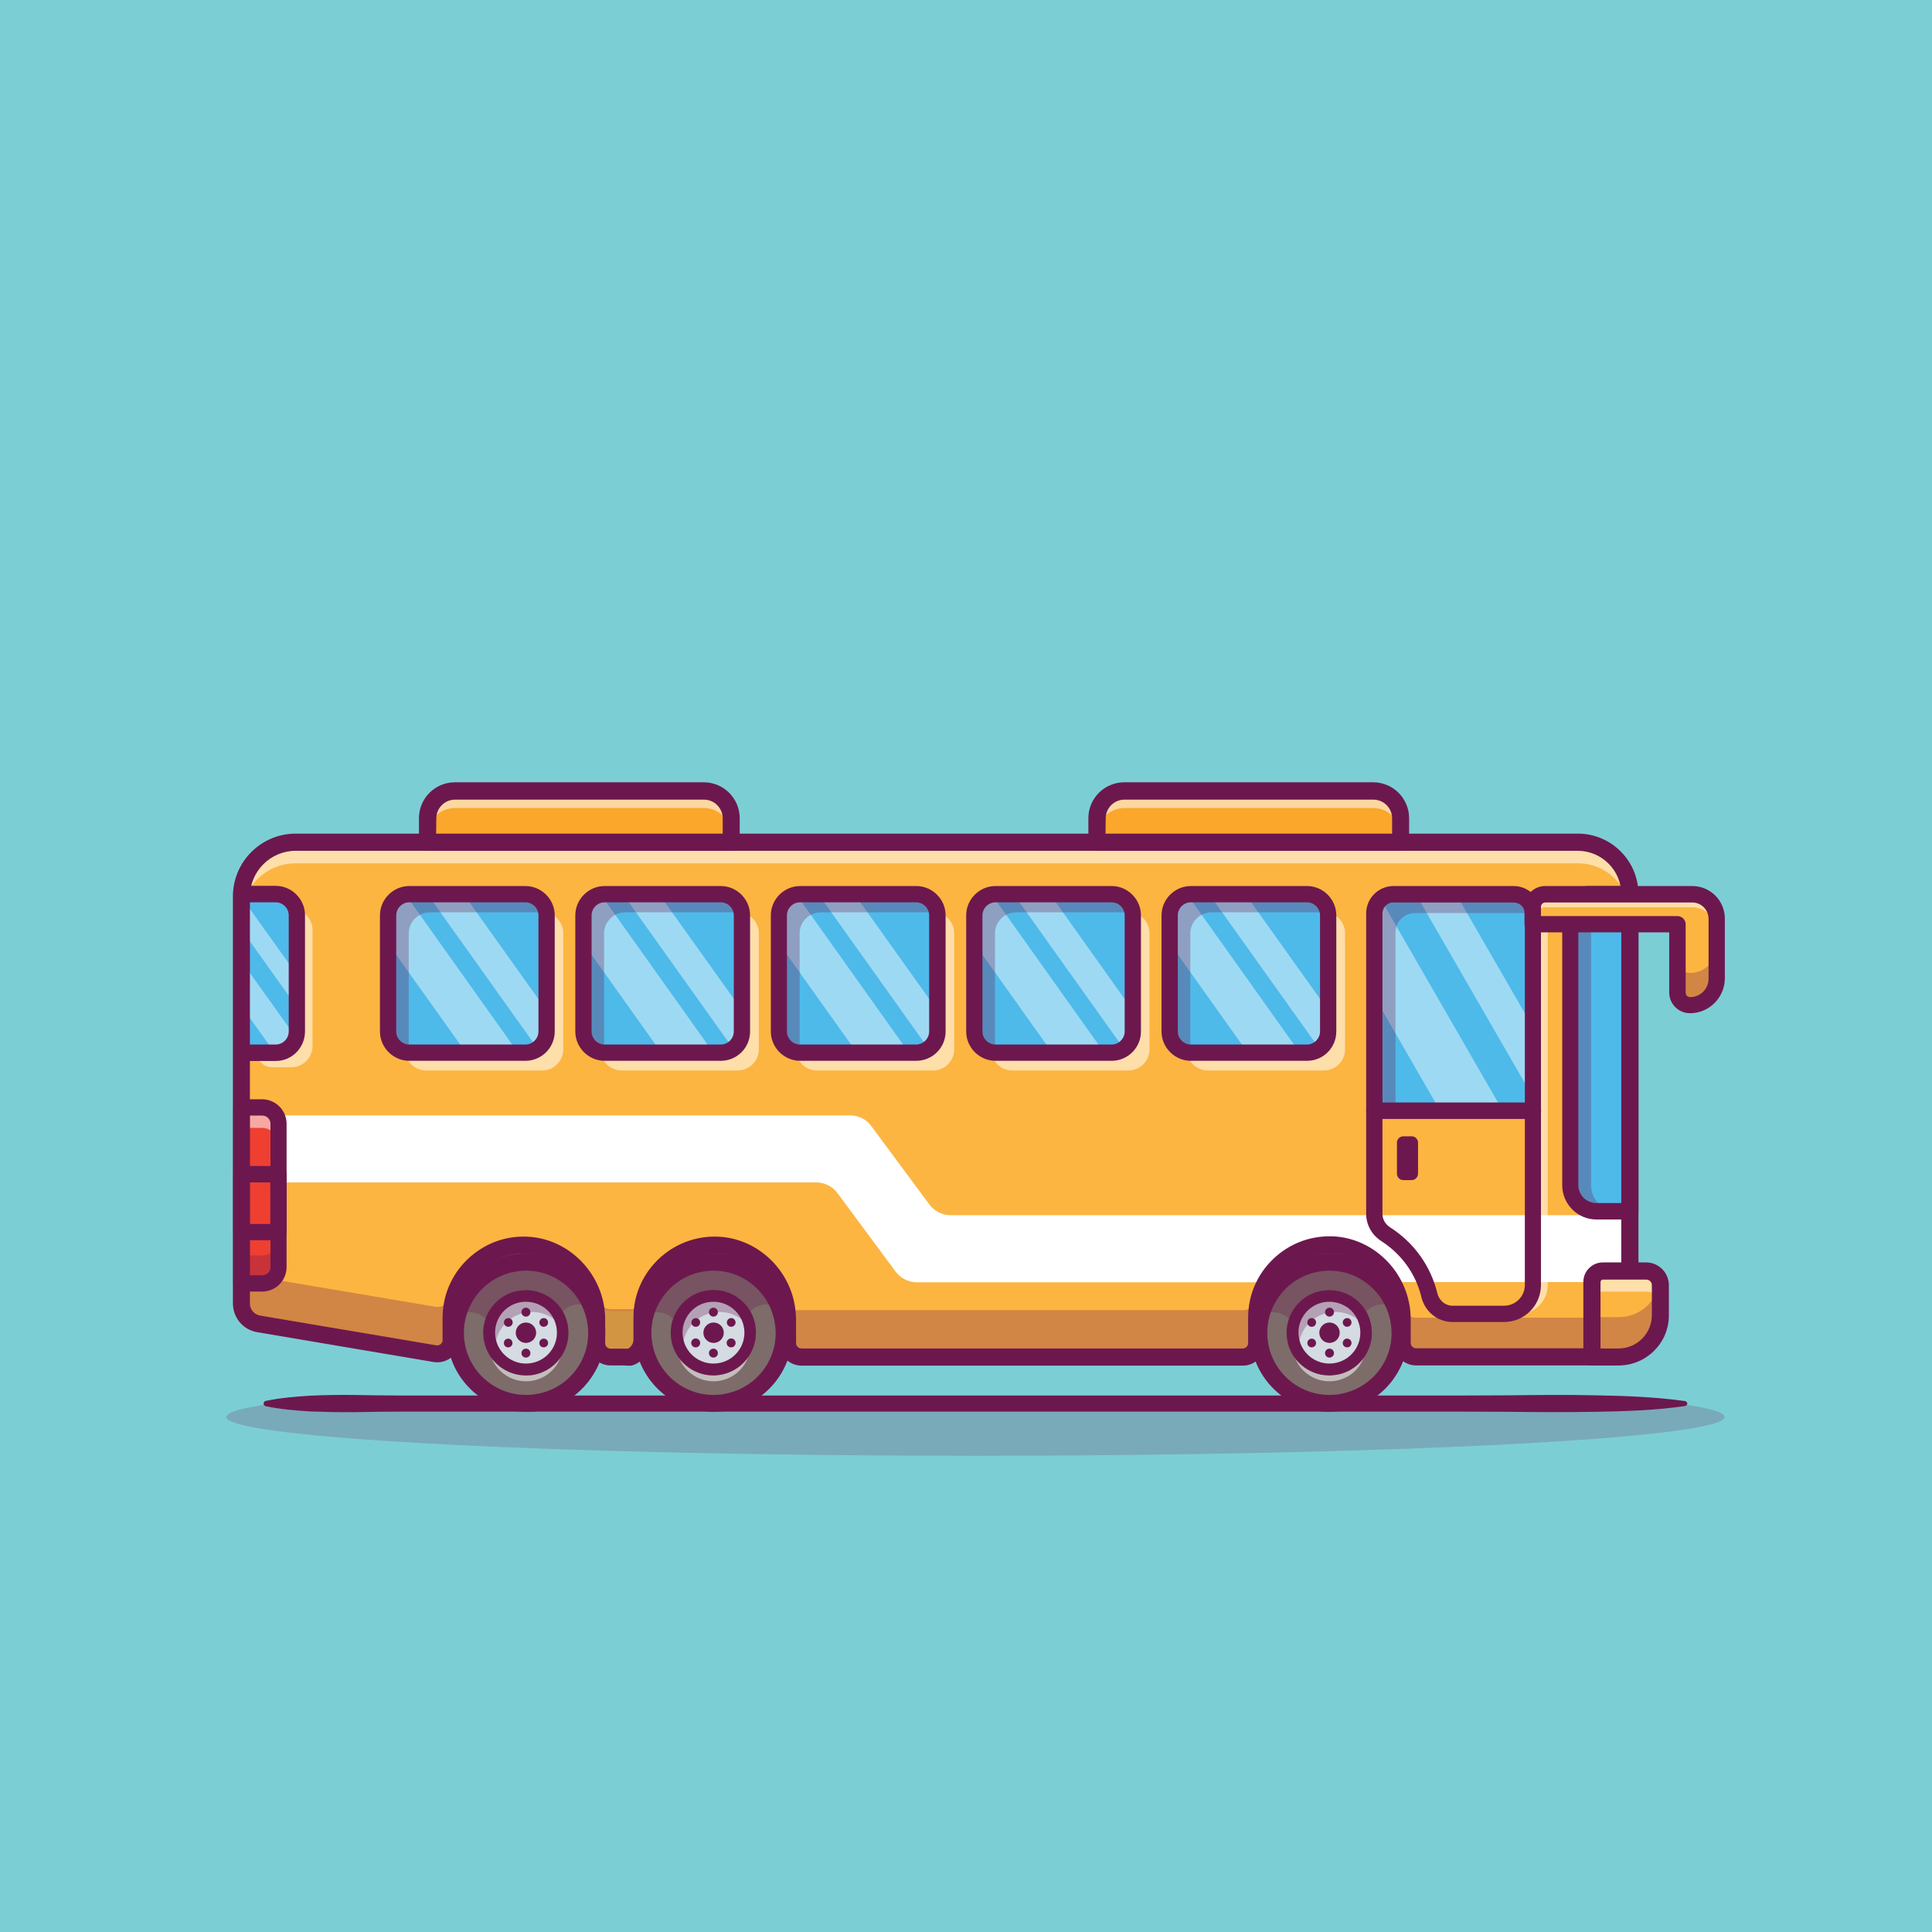<?xml version="1.0" encoding="utf-8"?>
<!-- Generator: Adobe Illustrator 24.1.3, SVG Export Plug-In . SVG Version: 6.00 Build 0)  -->
<svg version="1.1" id="Layer_1" xmlns="http://www.w3.org/2000/svg" xmlns:xlink="http://www.w3.org/1999/xlink" x="0px" y="0px"
	 viewBox="0 0 1080 1080" style="enable-background:new 0 0 1080 1080;" xml:space="preserve">
<rect x="0" y="0" width="1080" height="1080" fill="#333333" stroke="none"/>
<style type="text/css">
	.st0{fill:#7CCED5;}
	.st1{opacity:0.2;}
	.st2{fill:#6C184E;}
	.st3{fill:#6F4E43;}
	.st4{fill:#FCB541;}
	.st5{fill:#FFFFFF;}
	.st6{opacity:0.3;}
	.st7{opacity:0.55;}
	.st8{fill:#4EBAEA;}
	.st9{opacity:0.45;}
	.st10{fill:#EF3F31;}
	.st11{fill:#7D6C6A;}
	.st12{fill:#D4DBE2;}
	.st13{fill:#FAA72C;}
</style>
<g id="Layer_5">
	<g>
		<g>
			<polygon class="st0" points="1093.3,1113.6 -23.1,1113.6 -4.8,-6.1 1111.6,-6.1 			"/>
		</g>
		<g>
			<g class="st1">
				<path class="st2" d="M964.1,792.1c0,12-187.5,21.7-418.8,21.7s-418.8-9.7-418.8-21.7c0-2.7,9.4-5.3,26.6-7.6h784.3
					C954.6,786.8,964.1,789.4,964.1,792.1z"/>
			</g>
			<g>
				<g>
					<rect x="239" y="688.8" class="st3" width="561.2" height="68"/>
					<path class="st2" d="M800.9,757.4H238.4v-69.3H801L800.9,757.4L800.9,757.4z M239.7,756.1h559.9v-66.7H239.7V756.1z"/>
				</g>
				<g>
					<path class="st4" d="M911.2,499.9v250.8c0,2.1-0.9,4.1-2.3,5.5c-1.4,1.4-3.4,2.3-5.5,2.3H791.7c-2.2,0-4.2-0.9-5.5-2.3
						c-1.4-1.4-2.3-3.3-2.3-5.5v-13.2c0-1,0-2-0.1-3c-0.3-4.7-1.5-9.3-3.3-13.5c-0.1-0.3-0.2-0.6-0.4-0.8c-1.2-2.6-2.6-5.1-4.3-7.4
						c-7.1-9.8-18.3-16.4-31.2-16.8c-8.6-0.3-16.6,2.1-23.3,6.4c-6.7,4.3-12.1,10.5-15.3,17.9c-0.1,0.3-0.2,0.5-0.3,0.8
						c-0.9,2.1-1.6,4.2-2.1,6.4c0,0,0,0,0,0.1c-0.1,0.5-0.2,1.1-0.3,1.7c-0.1,0.7-0.2,1.4-0.3,2.1c-0.2,1.1-0.2,2.1-0.3,3.2
						c0,0.7-0.1,1.4-0.1,2.1v14.2c0,4.3-3.5,7.8-7.8,7.8H448.1c-4.3,0-7.8-3.5-7.8-7.8v-13.2c0-1.7-0.1-3.5-0.3-5.2
						c-2.4-19.7-18.6-35.7-38.8-36.4c-21.7-0.8-39.8,15.5-41.9,36.4c-0.1,1.4-0.2,2.8-0.2,4.2v12.4c0,4.2-3.2,8.8-7.2,9.6h-10.4
						c-4.3,0-7.8-3.5-7.8-7.8v-13.2c0-0.7,0-1.4-0.1-2.1c0-0.5-0.1-1-0.1-1.5c0-0.2,0-0.5-0.1-0.7c-0.1-0.6-0.1-1.1-0.2-1.7
						c0-0.1,0-0.1,0-0.2c-0.1-0.7-0.2-1.3-0.3-2c-3.6-18.4-19.1-32.8-38.4-33.5c-23.1-0.8-42.1,17.7-42.1,40.6V749
						c0,4.9-4.5,8.6-9.4,7.6L144.6,740c-5.5-0.9-9.6-5.7-9.6-11.4V501.1c0-16.8,13.6-30.4,30.3-30.4H882
						C898.2,470.8,911.2,483.8,911.2,499.9z"/>
					<path class="st2" d="M903.4,759.2H791.7c-2.3,0-4.5-0.9-6-2.5c-1.6-1.6-2.4-3.7-2.4-5.9v-13.2c0-1.1,0-2.1-0.1-3
						c-0.3-4.6-1.4-9.1-3.2-13.3c-0.1-0.3-0.2-0.6-0.4-0.8c-1.2-2.6-2.6-5-4.2-7.3c-7.3-10.1-18.5-16.2-30.7-16.6
						c-8.2-0.3-16.1,1.9-23,6.3c-6.7,4.3-11.9,10.4-15.1,17.6c-0.1,0.3-0.2,0.5-0.3,0.8c-0.9,2-1.5,4.1-2,6.3v0.2
						c-0.1,0.5-0.2,1.1-0.3,1.6c-0.1,0.7-0.2,1.4-0.3,2.1c-0.1,1-0.2,2-0.3,3.2c0,0.7-0.1,1.4-0.1,2v14.2c0,4.7-3.8,8.5-8.5,8.5
						H448.1c-4.7,0-8.5-3.8-8.5-8.5v-13.2c0-1.7-0.1-3.4-0.3-5.1c-2.4-19.8-18.8-35.2-38.2-35.9c-21-0.8-39.1,15-41.3,35.9
						c-0.1,1.4-0.2,2.7-0.2,4.1v12.4c0,4.7-3.6,9.5-7.7,10.2h-10.6c-4.7,0-8.5-3.8-8.5-8.5v-13.2c0-0.7,0-1.4-0.1-2
						c0-0.5-0.1-1-0.1-1.5c0-0.2,0-0.4-0.1-0.6c-0.1-0.6-0.1-1-0.2-1.5l-0.1-0.4c-0.1-0.6-0.2-1.3-0.3-1.9
						c-3.7-18.8-19.2-32.4-37.8-33c-11-0.4-21.3,3.6-29.2,11.2c-7.9,7.6-12.2,17.8-12.2,28.8V749c0,2.6-1.1,4.9-3.1,6.5
						s-4.6,2.2-7.1,1.7l-98.3-16.6c-5.9-1-10.2-6-10.2-12V501.1c0-17.1,13.9-31,31-31h716.7c16.4,0,29.8,13.4,29.8,29.8v250.8
						c0,2.3-0.9,4.4-2.5,5.9C907.8,758.3,905.7,759.2,903.4,759.2z M743.2,695.3c0.5,0,1,0,1.5,0c12.6,0.4,24.1,6.7,31.7,17.1
						c1.7,2.3,3.1,4.9,4.3,7.5c0.1,0.3,0.3,0.6,0.4,0.9c1.9,4.3,3,8.9,3.3,13.7c0.1,0.9,0.1,1.9,0.1,3.1v13.2c0,1.9,0.7,3.7,2.1,5
						c1.3,1.4,3.2,2.1,5.1,2.1h111.7c1.9,0,3.8-0.8,5.1-2.1s2.1-3.1,2.1-5V499.9c0-15.7-12.8-28.5-28.5-28.5H165.3
						c-16.4,0-29.7,13.3-29.7,29.7v227.5c0,5.3,3.8,9.8,9.1,10.7l98.3,16.6c2.1,0.4,4.3-0.1,6-1.4c1.7-1.4,2.6-3.4,2.6-5.5v-12.4
						c0-11.3,4.5-21.9,12.6-29.7c8.1-7.9,18.9-12,30.2-11.6c19.2,0.7,35.2,14.7,39,34.1c0.1,0.7,0.3,1.4,0.3,2l0.1,0.4
						c0.1,0.5,0.1,1,0.2,1.5c0,0.3,0.1,0.5,0.1,0.7c0,0.5,0.1,1,0.1,1.5c0,0.7,0.1,1.4,0.1,2.1v13.2c0,3.9,3.2,7.1,7.2,7.1h10.4
						c3.4-0.6,6.5-4.9,6.5-8.9v-12.4c0-1.4,0.1-2.9,0.2-4.3c2.2-21.5,20.9-37.8,42.6-37c20,0.7,37,16.6,39.5,37
						c0.2,1.7,0.3,3.5,0.3,5.2v13.2c0,3.9,3.2,7.1,7.1,7.1h246.6c3.9,0,7.2-3.2,7.2-7.1v-14.2c0-0.7,0-1.4,0.1-2.1
						c0.1-1.2,0.2-2.3,0.3-3.3c0.1-0.7,0.2-1.4,0.3-2.1c0.1-0.5,0.2-1.1,0.3-1.6v-0.1c0.5-2.3,1.2-4.5,2.1-6.6
						c0.1-0.3,0.2-0.6,0.3-0.8c3.3-7.5,8.7-13.7,15.6-18.2C727.6,697.5,735.3,695.3,743.2,695.3z"/>
				</g>
				<g>
					<path class="st5" d="M911.2,679.2v37.5H780.5c-0.1-0.3-0.2-0.6-0.4-0.8c-1.2-2.6-2.6-5.1-4.3-7.4c-7.1-9.8-18.3-16.4-31.2-16.8
						c-8.6-0.3-16.6,2.1-23.3,6.4c-6.7,4.3-12.1,10.5-15.3,17.9c-0.1,0.3-0.2,0.5-0.3,0.8H512.5c-4.6,0-9-2.2-11.8-5.9l-23.4-31.6
						l-9.2-12.4c-2.8-3.7-7.1-5.9-11.7-5.9H135v-37.5h340.3c4.6,0,9,2.2,11.7,5.9l23.4,31.6l9.2,12.4c2.8,3.7,7.1,5.9,11.8,5.9
						h379.8V679.2z"/>
				</g>
				<g class="st6">
					<path class="st2" d="M250.1,728.2h3c-0.6,2.7-0.9,5.5-0.9,8.4V749c0,4.9-4.5,8.6-9.4,7.6L144.6,740c-5.6-0.9-9.6-5.7-9.6-11.4
						v-14.5h11.2l96.7,16.3C245.7,731,248.4,730,250.1,728.2z"/>
				</g>
				<g class="st6">
					<path class="st3" d="M341.4,732.4h17.8c-0.1,1.4-0.2,2.8-0.2,4.2V749c0,4.2-3.2,8.8-7.2,9.6h-10.4c-4.3,0-7.8-3.5-7.8-7.8
						v-13.2c0-0.7,0-1.4-0.1-2.1c0-0.5-0.1-1-0.1-1.5c0-0.2,0-0.5-0.1-0.7c-0.1-0.6-0.1-1.1-0.2-1.7c0-0.1,0-0.1,0-0.2
						c-0.1-0.7-0.2-1.3-0.3-2c-0.1-0.4-0.2-0.9-0.3-1.3h1.9C335.7,730.7,338.4,732.4,341.4,732.4z"/>
					<path class="st2" d="M341.4,759.2c-4.7,0-8.5-3.8-8.5-8.5v-13.2c0-0.7,0-1.4-0.1-2c0-0.5-0.1-1-0.1-1.5c0-0.2,0-0.4-0.1-0.6
						c-0.1-0.6-0.1-1.2-0.2-1.7v-0.2c-0.1-0.7-0.2-1.3-0.3-1.9c-0.1-0.4-0.2-0.9-0.3-1.3l-0.2-0.8h3.1l0.2,0.4
						c1.2,2.4,3.7,3.9,6.4,3.9h18.5l-0.1,0.7c-0.1,1.4-0.2,2.7-0.2,4.1V749c0,4.7-3.6,9.5-7.7,10.2L341.4,759.2z M333.3,728.8
						c0,0.2,0.1,0.4,0.1,0.5c0.1,0.7,0.2,1.3,0.3,2v0.2c0.1,0.6,0.1,1.1,0.2,1.7c0,0.3,0.1,0.5,0.1,0.7c0,0.5,0.1,1,0.1,1.5
						c0,0.7,0.1,1.4,0.1,2.1v13.2c0,3.9,3.2,7.1,7.2,7.1h10.4c3.4-0.6,6.5-4.9,6.5-8.9v-12.4c0-1.2,0-2.4,0.1-3.5h-17.1
						c-3,0-5.8-1.6-7.3-4.2L333.3,728.8L333.3,728.8z"/>
				</g>
				<g class="st6">
					<path class="st2" d="M703.6,727.5L703.6,727.5c-0.1,0.6-0.2,1.2-0.4,1.7c-0.1,0.7-0.2,1.4-0.3,2.1c-0.1,1.1-0.2,2.1-0.3,3.2
						c0,0.7-0.1,1.4-0.1,2.1v14.2c0,4.3-3.5,7.8-7.8,7.8H448.1c-4.3,0-7.8-3.5-7.8-7.8v-13.2c0-1.7-0.1-3.5-0.3-5.2h254.8
						c3.3,0,6.1-2,7.3-4.9L703.6,727.5L703.6,727.5z"/>
				</g>
				<g class="st6">
					<path class="st2" d="M911.2,730v22c0,1.8-0.9,3.4-2.3,4.6c-1.4,1.2-3.4,2-5.6,2H791.7c-2.2,0-4.2-0.8-5.6-2
						c-1.4-1.2-2.3-2.8-2.3-4.6v-11.1c0-0.9,0-1.7-0.1-2.6c-0.2-2-0.5-4-1.1-5.9h1.8c0.4,0.8,1,1.6,1.7,2.2c1.4,1.2,3.4,2,5.6,2
						h111.7c2.2,0,4.2-0.8,5.6-2C910.3,733.4,911.2,731.8,911.2,730z"/>
				</g>
				<g class="st7">
					<path class="st5" d="M911.2,499.9v11.8c0-16.1-13-29.1-29.1-29.1H165.3c-16.7,0-30.3,13.6-30.3,30.3v-11.8
						c0-16.8,13.6-30.3,30.3-30.3H882C898.2,470.8,911.2,483.8,911.2,499.9z"/>
				</g>
				<g>
					<path class="st8" d="M892.4,677.1h18.8V499.9h-23.4c-5.5,0-10,4.5-10,10v152.6C877.8,670.6,884.3,677.1,892.4,677.1z"/>
				</g>
				<g class="st6">
					<path class="st2" d="M904,677.1h-11.6c-8,0-14.6-6.5-14.6-14.6V509.9c0-5.5,4.5-10,10-10h11.6c-5.5,0-10,4.5-10,10v152.6
						C889.4,670.6,895.9,677.1,904,677.1z"/>
				</g>
				<g>
					<path class="st8" d="M665.7,588.5h64.9c6.5,0,11.8-5.3,11.8-11.8v-64.9c0-6.5-5.3-11.8-11.8-11.8h-64.9
						c-6.5,0-11.8,5.3-11.8,11.8v64.9C653.9,583.2,659.2,588.5,665.7,588.5z"/>
				</g>
				<g>
					<path class="st8" d="M556.5,588.5h64.9c6.5,0,11.8-5.3,11.8-11.8v-64.9c0-6.5-5.3-11.8-11.8-11.8h-64.9
						c-6.5,0-11.8,5.3-11.8,11.8v64.9C544.6,583.2,549.9,588.5,556.5,588.5z"/>
				</g>
				<g>
					<path class="st8" d="M447.2,588.5h64.9c6.5,0,11.8-5.3,11.8-11.8v-64.9c0-6.5-5.3-11.8-11.8-11.8h-64.9
						c-6.5,0-11.8,5.3-11.8,11.8v64.9C435.4,583.2,440.7,588.5,447.2,588.5z"/>
				</g>
				<g>
					<path class="st8" d="M338,588.5h64.9c6.5,0,11.8-5.3,11.8-11.8v-64.9c0-6.5-5.3-11.8-11.8-11.8H338c-6.5,0-11.8,5.3-11.8,11.8
						v64.9C326.2,583.2,331.5,588.5,338,588.5z"/>
				</g>
				<g>
					<path class="st8" d="M305.5,511.7v64.9c0,4-1.9,7.5-4.9,9.6c-1.9,1.4-4.4,2.2-6.9,2.2h-64.9c-6.5,0-11.8-5.3-11.8-11.8v-64.9
						c0-5.8,4.2-10.6,9.7-11.6c0.7-0.1,1.4-0.2,2.2-0.2h64.9C300.2,499.9,305.5,505.2,305.5,511.7z"/>
				</g>
				<g class="st9">
					<path class="st5" d="M289.6,588.5h-29.1L217,527.4v-15.7c0-5.8,4.2-10.6,9.7-11.6L289.6,588.5z"/>
				</g>
				<g class="st9">
					<path class="st5" d="M305.5,564.8v11.9c0,4-1.9,7.5-4.9,9.6L239,499.9h20.2L305.5,564.8z"/>
				</g>
				<g class="st9">
					<path class="st5" d="M398.8,588.5h-29.1l-43.5-61.1v-15.7c0-5.8,4.2-10.6,9.7-11.6L398.8,588.5z"/>
				</g>
				<g class="st9">
					<path class="st5" d="M414.8,564.8v11.9c0,4-1.9,7.5-4.9,9.6l-61.6-86.4h20.2L414.8,564.8z"/>
				</g>
				<g class="st9">
					<path class="st5" d="M508.1,588.5H479l-43.5-61.1v-15.7c0-5.8,4.2-10.6,9.7-11.6L508.1,588.5z"/>
				</g>
				<g class="st9">
					<path class="st5" d="M524,564.8v11.9c0,4-1.9,7.5-4.9,9.6l-61.6-86.4h20.2L524,564.8z"/>
				</g>
				<g class="st9">
					<path class="st5" d="M617.3,588.5h-29.1l-43.5-61.1v-15.7c0-5.8,4.2-10.6,9.7-11.6L617.3,588.5z"/>
				</g>
				<g class="st9">
					<path class="st5" d="M633.2,564.8v11.9c0,4-1.9,7.5-4.9,9.6l-61.6-86.4H587L633.2,564.8z"/>
				</g>
				<g class="st9">
					<path class="st5" d="M726.6,588.5h-29.1L654,527.4v-15.7c0-5.8,4.2-10.6,9.7-11.6L726.6,588.5z"/>
				</g>
				<g class="st9">
					<path class="st5" d="M742.5,564.8v11.9c0,4-1.9,7.5-4.9,9.6L676,499.9h20.2L742.5,564.8z"/>
				</g>
				<g class="st6">
					<g>
						<path class="st2" d="M742.3,510h-65.1c-6.5,0-11.8,5.3-11.8,11.8v64.9c0,0.6,0,1.2,0.1,1.7c-6.4-0.1-11.7-5.4-11.7-11.8v-64.9
							c0-6.5,5.3-11.8,11.8-11.8h64.9C736.6,499.9,741.5,504.3,742.3,510z"/>
					</g>
					<g>
						<path class="st2" d="M633.1,510H568c-6.5,0-11.8,5.3-11.8,11.8v64.9c0,0.6,0,1.2,0.1,1.7c-6.4-0.1-11.7-5.4-11.7-11.8v-64.9
							c0-6.5,5.3-11.8,11.8-11.8h64.9C627.4,499.9,632.3,504.3,633.1,510z"/>
					</g>
					<g>
						<path class="st2" d="M523.9,510h-65.1c-6.5,0-11.8,5.3-11.8,11.8v64.9c0,0.6,0,1.2,0.1,1.7c-6.4-0.1-11.7-5.4-11.7-11.8v-64.9
							c0-6.5,5.3-11.8,11.8-11.8h64.9C518.1,499.9,523.1,504.3,523.9,510z"/>
					</g>
					<g>
						<path class="st2" d="M414.6,510h-65.1c-6.5,0-11.8,5.3-11.8,11.8v64.9c0,0.6,0,1.2,0.1,1.7c-6.4-0.1-11.7-5.4-11.7-11.8v-64.9
							c0-6.5,5.3-11.8,11.8-11.8h64.9C408.9,499.9,413.8,504.3,414.6,510z"/>
					</g>
					<g>
						<path class="st2" d="M305.4,510h-65.1c-6.5,0-11.8,5.3-11.8,11.8v64.9c0,0.6,0,1.2,0.1,1.7c-6.4-0.1-11.7-5.4-11.7-11.8v-64.9
							c0-6.5,5.3-11.8,11.8-11.8h64.9C299.6,499.9,304.6,504.3,305.4,510z"/>
					</g>
				</g>
				<g class="st7">
					<g>
						<path class="st5" d="M751.9,521.7v64.9c0,6.5-5.3,11.8-11.8,11.8h-64.9c-6,0-10.9-4.4-11.7-10.2c0.8,0.1,1.5,0.2,2.3,0.2h64.9
							c6.5,0,11.8-5.3,11.8-11.8v-64.9c0-0.5,0-1.1-0.1-1.6C747.8,511.2,751.9,516,751.9,521.7z"/>
					</g>
					<g>
						<path class="st5" d="M642.6,521.7v64.9c0,6.5-5.3,11.8-11.8,11.8h-64.9c-6,0-10.9-4.4-11.7-10.2c0.8,0.1,1.5,0.2,2.3,0.2h64.9
							c6.5,0,11.8-5.3,11.8-11.8v-64.9c0-0.5,0-1.1-0.1-1.6C638.6,511.2,642.6,516,642.6,521.7z"/>
					</g>
					<g>
						<path class="st5" d="M533.4,521.7v64.9c0,6.5-5.3,11.8-11.8,11.8h-64.9c-6,0-10.9-4.4-11.7-10.2c0.8,0.1,1.5,0.2,2.3,0.2h64.9
							c6.5,0,11.8-5.3,11.8-11.8v-64.9c0-0.5,0-1.1-0.1-1.6C529.3,511.2,533.4,516,533.4,521.7z"/>
					</g>
					<g>
						<path class="st5" d="M424.2,521.7v64.9c0,6.5-5.3,11.8-11.8,11.8h-64.9c-6,0-10.9-4.4-11.7-10.2c0.8,0.1,1.5,0.2,2.3,0.2H403
							c6.5,0,11.8-5.3,11.8-11.8v-64.9c0-0.5,0-1.1-0.1-1.6C420.1,511.2,424.2,516,424.2,521.7z"/>
					</g>
					<g>
						<path class="st5" d="M314.9,521.7v64.9c0,6.5-5.3,11.8-11.8,11.8h-64.9c-6,0-10.9-4.4-11.7-10.2c0.8,0.1,1.5,0.2,2.3,0.2h64.9
							c6.5,0,11.8-5.3,11.8-11.8v-64.9c0-0.5,0-1.1-0.1-1.6C310.8,511.2,314.9,516,314.9,521.7z"/>
					</g>
				</g>
				<g>
					<path class="st8" d="M166,511.7v64.9c0,1.1-0.2,2.3-0.5,3.3c-1,3.6-3.8,6.5-7.3,7.8c-1.3,0.5-2.7,0.7-4.1,0.7H135v-88.6h19.1
						C160.7,499.9,166,505.2,166,511.7z"/>
				</g>
				<g class="st7">
					<path class="st5" d="M174.7,519.9v64.9c0,6.5-5.3,11.8-11.8,11.8H152c-4.6,0-8.3-3.7-8.3-8.3v-1.9H154
						c6.5,0,11.8-5.3,11.8-11.8v-64.9c0-0.5,0-0.9-0.1-1.3C171,509.7,174.7,514.4,174.7,519.9z"/>
				</g>
				<g class="st9">
					<path class="st5" d="M165.5,580c-1,3.6-3.8,6.5-7.3,7.8l-6.2-1.5l-17-23.8v-25.2L165.5,580z"/>
				</g>
				<g class="st9">
					<polygon class="st5" points="166,544.9 166,563 135,519.6 135,503.1 136.1,503.1 					"/>
				</g>
				<g>
					<path class="st2" d="M911.2,681.7h-18.8c-10.5,0-19.1-8.6-19.1-19.1V509.9c0-8,6.5-14.6,14.6-14.6h23.4c2.5,0,4.6,2,4.6,4.6
						v177.2C915.7,679.6,913.7,681.7,911.2,681.7z M887.8,504.4c-3,0-5.5,2.5-5.5,5.5v152.6c0,5.5,4.5,10,10,10h14.3V504.4H887.8z"
						/>
				</g>
				<g>
					<path class="st10" d="M146.5,619.1H135v98.3h11.5c5,0,9.1-4.1,9.1-9.1v-80.1C155.6,623.2,151.6,619.1,146.5,619.1z"/>
				</g>
				<g class="st6">
					<path class="st2" d="M155.6,692.7v15.7c0,5-4.1,9.1-9.1,9.1H135v-15.7h11.5C151.6,701.8,155.6,697.7,155.6,692.7z"/>
				</g>
				<g class="st7">
					<path class="st5" d="M865.2,510.7v207.7c0,8.9-7.2,16.1-16.1,16.1h-8.3c8.9,0,16.1-7.2,16.1-16.1V510.7c0-6-4.8-10.8-10.8-10.8
						h8.3C860.4,499.9,865.2,504.7,865.2,510.7z"/>
				</g>
				<g class="st7">
					<path class="st5" d="M155.6,628.2v11.4c0-5-4.1-9.1-9.1-9.1H135v-11.4h11.5C151.6,619.1,155.6,623.2,155.6,628.2z"/>
				</g>
				<g>
					<path class="st8" d="M856.9,510.7V621h-88.6V510.7c0-3.2,1.4-6.1,3.6-8c1.9-1.7,4.4-2.8,7.2-2.8h67.1
						C852.1,499.9,856.9,504.7,856.9,510.7z"/>
				</g>
				<g>
					<path class="st2" d="M146.5,722H135c-2.5,0-4.6-2-4.6-4.6v-98.3c0-2.5,2-4.6,4.6-4.6h11.5c7.5,0,13.7,6.1,13.7,13.7v80.1
						C160.2,715.9,154.1,722,146.5,722z M139.6,712.9h7c2.5,0,4.6-2,4.6-4.6v-80.1c0-2.5-2-4.6-4.6-4.6h-7V712.9z"/>
				</g>
				<g>
					<path class="st2" d="M155.6,693.3H135c-2.5,0-4.6-2-4.6-4.6v-32.3c0-2.5,2-4.6,4.6-4.6h20.6c2.5,0,4.6,2,4.6,4.6v32.3
						C160.2,691.3,158.1,693.3,155.6,693.3z M139.6,684.2h11.5V661h-11.5V684.2z"/>
				</g>
				<g class="st9">
					<path class="st5" d="M840.1,621h-35l-36.8-63.8v-46.5c0-3.2,1.4-6.1,3.6-8L840.1,621z"/>
				</g>
				<g class="st9">
					<polygon class="st5" points="856.9,574.2 856.9,613.2 791.5,499.9 814,499.9 					"/>
				</g>
				<g>
					<path class="st2" d="M840.8,739h-28.9c-8.2,0-15.3-5.7-17.3-13.8c-3.1-13-11.1-24.1-22.4-31.4c-5.3-3.4-8.5-9.1-8.5-15.2v-168
						c0-8.5,6.9-15.3,15.3-15.3h67.1c8.5,0,15.3,6.9,15.3,15.3v207.7C861.4,729.8,852.2,739,840.8,739z M779,504.4
						c-3.4,0-6.2,2.8-6.2,6.2v168c0,3,1.6,5.8,4.3,7.5c13.3,8.5,22.7,21.6,26.4,36.9c1,4,4.4,6.9,8.4,6.9h28.9
						c6.4,0,11.6-5.2,11.6-11.6V510.7c0-3.4-2.8-6.2-6.2-6.2H779V504.4z"/>
				</g>
				<g>
					<path class="st2" d="M730.6,593h-64.9c-9,0-16.4-7.4-16.4-16.4v-64.9c0-9,7.4-16.4,16.4-16.4h64.9c9,0,16.4,7.4,16.4,16.4v64.9
						C747,585.7,739.7,593,730.6,593z M665.7,504.4c-4,0-7.3,3.3-7.3,7.3v64.9c0,4,3.3,7.3,7.3,7.3h64.9c4,0,7.3-3.3,7.3-7.3v-64.9
						c0-4-3.3-7.3-7.3-7.3H665.7z"/>
				</g>
				<g>
					<path class="st2" d="M621.4,593h-64.9c-9,0-16.4-7.4-16.4-16.4v-64.9c0-9,7.4-16.4,16.4-16.4h64.9c9,0,16.4,7.4,16.4,16.4v64.9
						C637.8,585.7,630.4,593,621.4,593z M556.5,504.4c-4,0-7.3,3.3-7.3,7.3v64.9c0,4,3.3,7.3,7.3,7.3h64.9c4,0,7.3-3.3,7.3-7.3
						v-64.9c0-4-3.3-7.3-7.3-7.3H556.5z"/>
				</g>
				<g>
					<path class="st2" d="M512.2,593h-64.9c-9,0-16.4-7.4-16.4-16.4v-64.9c0-9,7.4-16.4,16.4-16.4h64.9c9,0,16.4,7.4,16.4,16.4v64.9
						C528.6,585.7,521.2,593,512.2,593z M447.2,504.4c-4,0-7.3,3.3-7.3,7.3v64.9c0,4,3.3,7.3,7.3,7.3h64.9c4,0,7.3-3.3,7.3-7.3
						v-64.9c0-4-3.3-7.3-7.3-7.3H447.2z"/>
				</g>
				<g>
					<path class="st2" d="M402.9,593H338c-9,0-16.4-7.4-16.4-16.4v-64.9c0-9,7.4-16.4,16.4-16.4h64.9c9,0,16.4,7.4,16.4,16.4v64.9
						C419.3,585.7,412,593,402.9,593z M338,504.4c-4,0-7.3,3.3-7.3,7.3v64.9c0,4,3.3,7.3,7.3,7.3h64.9c4,0,7.3-3.3,7.3-7.3v-64.9
						c0-4-3.3-7.3-7.3-7.3H338z"/>
				</g>
				<g>
					<path class="st2" d="M293.7,593h-64.9c-9,0-16.4-7.4-16.4-16.4v-64.9c0-9,7.4-16.4,16.4-16.4h64.9c9,0,16.4,7.4,16.4,16.4v64.9
						C310.1,585.7,302.7,593,293.7,593z M228.8,504.4c-4,0-7.3,3.3-7.3,7.3v64.9c0,4,3.3,7.3,7.3,7.3h64.9c4,0,7.3-3.3,7.3-7.3
						v-64.9c0-4-3.3-7.3-7.3-7.3H228.8z"/>
				</g>
				<g>
					<path class="st2" d="M154.1,593.1H135c-2.5,0-4.6-2-4.6-4.6c0-2.5,2-4.6,4.6-4.6h19.1c4,0,7.3-3.3,7.3-7.3v-64.9
						c0-4-3.3-7.3-7.3-7.3H135c-2.5,0-4.6-2-4.6-4.6c0-2.5,2-4.6,4.6-4.6h19.1c9,0,16.4,7.4,16.4,16.4v64.9
						C170.5,585.7,163.2,593.1,154.1,593.1z"/>
				</g>
				<g>
					<path class="st2" d="M856.9,625.5h-88.6c-2.5,0-4.6-2-4.6-4.6c0-2.5,2-4.6,4.6-4.6h88.6c2.5,0,4.6,2,4.6,4.6
						C861.4,623.5,859.4,625.5,856.9,625.5z"/>
				</g>
				<g>
					<path class="st2" d="M789.1,659.7h-4.6c-2,0-3.6-1.6-3.6-3.6v-17.3c0-2,1.6-3.6,3.6-3.6h4.6c2,0,3.6,1.6,3.6,3.6V656
						C792.7,658,791.1,659.7,789.1,659.7z"/>
				</g>
				<g>
					<path class="st2" d="M350.7,763.4c-0.5,0-1,0-1.5-0.1h-7.8c-6.9,0-12.6-5.6-12.6-12.6v-13.2c0-19.6-15.5-36.1-34.6-36.8
						c-9.8-0.4-19.1,3.2-26.2,10s-11,16-11,25.8v12.4c0,3.8-1.7,7.3-4.6,9.8c-2.9,2.4-6.7,3.3-10.4,2.6l-98.2-16.6
						c-7.9-1.3-13.6-8.1-13.6-16.1V501.1c0-19.4,15.8-35.1,35.1-35.1H882c18.7,0,33.9,15.2,33.9,33.9v250.8
						c0,6.9-5.6,12.6-12.6,12.6H791.7c-6.9,0-12.6-5.6-12.6-12.6v-13.2c0-19.6-15.5-36.2-34.6-36.8c-9.8-0.4-19.2,3.2-26.2,10.1
						c-7.1,6.8-11,16-11,25.8v14.2c0,6.9-5.6,12.6-12.6,12.6H448.1c-6.9,0-12.6-5.6-12.6-12.6v-13.2c0-1.5-0.1-3.1-0.3-4.5
						c-2.2-17.8-16.9-31.7-34.3-32.3c-18.9-0.7-35.1,13.5-37,32.2c-0.1,1.2-0.2,2.5-0.2,3.7v12.4c0,6.6-5,13.1-10.9,14.3
						c-0.1,0-0.1,0-0.2,0C352,763.4,351.4,763.4,350.7,763.4z M743.2,691.1c0.5,0,1.1,0,1.6,0c24.2,0.9,43.8,21.7,43.8,46.4v13.2
						c0,1.7,1.4,3,3,3h111.7c1.7,0,3-1.4,3-3V499.9c0-13.4-10.9-24.3-24.4-24.3H165.3c-14.1,0-25.6,11.5-25.6,25.6v227.5
						c0,3.3,2.4,6.1,5.6,6.7l98.3,16.6c0.1,0,0.1,0,0.2,0c1.2,0.3,2.1-0.3,2.5-0.6s1.1-1.1,1.1-2.3v-12.4c0-12.4,4.9-24,13.9-32.7
						c9-8.6,20.7-13.2,33.2-12.7c24.1,0.9,43.8,21.7,43.8,46.4v13.2c0,1.7,1.4,3,3,3h8.1c0.1,0,0.1,0,0.2,0h1.5c1.4-0.6,3-2.8,3-4.8
						v-12.4c0-1.6,0.1-3.1,0.2-4.7c2.4-23.7,23-41.6,46.9-40.7c22,0.8,40.7,18.3,43.4,40.6c0.2,1.9,0.4,3.8,0.4,5.7v13.2
						c0,1.7,1.4,3,3,3h246.7c1.7,0,3-1.4,3-3v-14.2c0-12.4,4.9-24,13.9-32.7C720.2,695.6,731.4,691.1,743.2,691.1z"/>
				</g>
				<g>
					<path class="st4" d="M920.3,710.5h-24.2c-3.4,0-6.1,2.8-6.1,6.1v41.9h14.9c12.9,0,23.3-10.5,23.3-23.3v-16.8
						C928.2,714,924.6,710.5,920.3,710.5z"/>
					<path class="st2" d="M904.8,759.2h-15.5v-42.6c0-3.7,3.1-6.8,6.8-6.8h24.2c4.7,0,8.5,3.8,8.5,8.5v16.8
						C928.8,748.4,918.1,759.2,904.8,759.2z M890.6,757.9h14.2c12.5,0,22.7-10.2,22.7-22.7v-16.8c0-4-3.2-7.2-7.2-7.2h-24.2
						c-3,0-5.5,2.5-5.5,5.5V757.9z"/>
				</g>
				<g class="st6">
					<path class="st2" d="M904.8,736.3h-14.9v24.9h14.9c12.9,0,23.3-10.5,23.3-23.3V721c0-1-0.2-2-0.6-3
						C925.3,728.5,916,736.3,904.8,736.3z"/>
				</g>
				<g class="st7">
					<path class="st5" d="M928.2,718.4v11.5c0-4.4-3.5-7.9-7.9-7.9h-24.2c-3.4,0-6.2,2.7-6.2,6.1v-11.5c0-3.4,2.7-6.1,6.2-6.1h24.2
						C924.6,710.5,928.2,714,928.2,718.4z"/>
				</g>
				<g>
					<path class="st2" d="M904.8,763.3h-14.9c-2.6,0-4.8-2.1-4.8-4.8v-41.9c0-6,4.9-10.9,10.9-10.9h24.2c7,0,12.7,5.7,12.7,12.7
						v16.8C933,750.7,920.3,763.3,904.8,763.3z M894.7,753.8h10.1c10.2,0,18.6-8.3,18.6-18.6v-16.8c0-1.7-1.4-3.1-3.1-3.1h-24.2
						c-0.8,0-1.4,0.6-1.4,1.4L894.7,753.8L894.7,753.8z"/>
				</g>
				<g>
					<path class="st4" d="M959.6,513.5V547c0,8.2-6.6,14.8-14.8,14.8c-3.9,0-7-3.1-7-7v-38.2h-80.9v-9.8c0-3.8,3.1-6.9,6.9-6.9H946
						C953.5,499.9,959.6,506,959.6,513.5z"/>
					<path class="st2" d="M944.7,562.5c-4.2,0-7.7-3.4-7.7-7.7v-37.5h-80.9v-10.5c0-4.2,3.4-7.6,7.6-7.6H946
						c7.9,0,14.3,6.4,14.3,14.3V547C960.2,555.5,953.3,562.5,944.7,562.5z M857.5,516h80.9v38.8c0,3.5,2.8,6.3,6.3,6.3
						c7.8,0,14.2-6.4,14.2-14.2v-33.5c0-7.1-5.8-13-13-13h-82.2c-3.5,0-6.3,2.8-6.3,6.3L857.5,516L857.5,516z"/>
				</g>
				<g class="st7">
					<path class="st5" d="M959.6,513.5v7.3c0-7.5-6.1-13.6-13.6-13.6h-82.2c-3.8,0-6.9,3.1-6.9,6.9v-7.3c0-3.8,3.1-6.9,6.9-6.9H946
						C953.5,499.9,959.6,506,959.6,513.5z"/>
				</g>
				<g class="st6">
					<path class="st2" d="M959.6,529.1V547c0,8.2-6.6,14.8-14.8,14.8c-3.9,0-7-3.1-7-7v-17.9c0,3.9,3.1,7,7,7
						C952.9,543.9,959.6,537.3,959.6,529.1z"/>
				</g>
				<g>
					<path class="st2" d="M944.7,566.4c-6.4,0-11.6-5.2-11.6-11.6v-33.6h-76.3c-2.5,0-4.6-2-4.6-4.6v-9.8c0-6.3,5.2-11.5,11.5-11.5
						H946c10,0,18.2,8.1,18.2,18.2V547C964.1,557.7,955.4,566.4,944.7,566.4z M861.4,512.1h76.3c2.5,0,4.6,2,4.6,4.6v38.2
						c0,1.4,1.1,2.5,2.5,2.5c5.7,0,10.3-4.6,10.3-10.3v-33.5c0-5-4.1-9.1-9.1-9.1h-82.2c-1.3,0-2.4,1.1-2.4,2.4L861.4,512.1
						L861.4,512.1z"/>
				</g>
				<g>
					<g>
						<path class="st11" d="M782.3,740.1c2.7,21.6-12.6,41.4-34.2,44.1c-21.6,2.7-41.4-12.6-44.1-34.2c-0.7-5.2-0.3-10.2,1-15l0,0
							c4-15.1,16.8-27.1,33.3-29.1c19-2.4,36.5,9.1,42.4,26.7C781.4,734.9,782,737.4,782.3,740.1z"/>
					</g>
					<g>
						<path class="st2" d="M743.1,789.2c-22,0-41.1-16.4-43.9-38.7c-3-24.2,14.2-46.4,38.4-49.4s46.4,14.2,49.4,38.4
							s-14.2,46.4-38.4,49.4C746.8,789.1,745,789.2,743.1,789.2z M743.2,710.3c-1.5,0-2.9,0.1-4.4,0.3c-19,2.4-32.5,19.8-30.1,38.8
							s19.8,32.5,38.8,30.1c9.2-1.2,17.4-5.8,23.1-13.1c5.7-7.3,8.2-16.4,7-25.6c-1.2-9.2-5.8-17.4-13.1-23.1
							C758.3,712.8,750.9,710.3,743.2,710.3z"/>
					</g>
					<g>
						<ellipse class="st12" cx="743.2" cy="745" rx="20.6" ry="20.6"/>
						<path class="st2" d="M743.1,766.2c-10.5,0-19.7-7.9-21.1-18.6c-0.7-5.6,0.8-11.2,4.3-15.7s8.5-7.3,14.1-8s11.2,0.8,15.7,4.3
							s7.3,8.5,8,14.1c1.5,11.6-6.8,22.3-18.4,23.7C744.9,766.2,744,766.2,743.1,766.2z M743.2,725.1c-0.8,0-1.7,0.1-2.5,0.2
							c-5.3,0.7-10,3.3-13.3,7.5s-4.7,9.4-4,14.7c1.4,10.9,11.4,18.7,22.3,17.3c10.9-1.4,18.7-11.4,17.3-22.3l0,0
							c-0.7-5.3-3.3-10-7.5-13.3C751.9,726.5,747.6,725.1,743.2,725.1z"/>
					</g>
					<g class="st6">
						<path class="st2" d="M763.6,742.5c-4.2-6.2-11.7-10-19.7-8.9c-11.3,1.4-19.2,11.7-17.9,22.9c-1.7-2.6-2.9-5.6-3.3-8.9
							c-1.4-11.3,6.6-21.6,17.8-23c11.3-1.4,21.6,6.6,23,17.8C763.6,742.4,763.6,742.5,763.6,742.5z"/>
					</g>
					<g>
						<circle class="st2" cx="743.2" cy="745" r="5.7"/>
					</g>
					<g>
						<ellipse class="st2" cx="743.2" cy="733.5" rx="2.5" ry="2.5"/>
					</g>
					<g>
						<ellipse class="st2" cx="743.2" cy="756.4" rx="2.5" ry="2.5"/>
					</g>
					<g>
						<path class="st2" d="M734.2,737c1.3,0.5,1.8,2,1.3,3.2c-0.5,1.3-2,1.8-3.2,1.3c-1.3-0.5-1.8-2-1.3-3.2S732.9,736.5,734.2,737z
							"/>
					</g>
					<g>
						<path class="st2" d="M754,748.5c1.3,0.5,1.8,2,1.3,3.2c-0.5,1.3-2,1.8-3.2,1.3c-1.3-0.5-1.8-2-1.3-3.2
							C751.3,748.5,752.8,747.9,754,748.5z"/>
					</g>
					<g>
						<path class="st2" d="M731.8,748.8c1.1-0.8,2.6-0.6,3.4,0.5c0.8,1.1,0.6,2.6-0.5,3.4c-1.1,0.8-2.6,0.6-3.4-0.5
							C730.5,751.1,730.7,749.6,731.8,748.8z"/>
					</g>
					<g>
						<path class="st2" d="M751.6,737.3c1.1-0.8,2.6-0.6,3.4,0.5c0.8,1.1,0.6,2.6-0.5,3.4c-1.1,0.8-2.6,0.6-3.4-0.5
							C750.3,739.7,750.5,738.1,751.6,737.3z"/>
					</g>
					<g class="st7">
						<path class="st5" d="M745.7,772c-11.3,1.4-21.6-6.6-23-17.8c-0.3-2-0.2-4,0.1-5.9c1.7,10.9,11.8,18.5,22.9,17.2
							c9.3-1.2,16.3-8.3,17.7-17.1c0,0.2,0.1,0.5,0.1,0.7C765,760.3,757,770.6,745.7,772z"/>
					</g>
					<g>
						<path class="st2" d="M743.1,768.9c-11.9,0-22.2-8.8-23.7-20.9c-0.8-6.3,0.9-12.6,4.8-17.6c3.9-5,9.6-8.3,15.9-9
							c6.3-0.8,12.6,0.9,17.6,4.8c5,3.9,8.3,9.6,9,15.9c0.8,6.3-0.9,12.6-4.8,17.6c-3.9,5-9.6,8.3-15.9,9
							C745.1,768.8,744.1,768.9,743.1,768.9z M743.2,727.7c-0.7,0-1.5,0-2.2,0.1c-4.6,0.6-8.7,2.9-11.5,6.5s-4.1,8.2-3.5,12.8
							c1.2,9.5,9.9,16.2,19.3,15c9.5-1.2,16.2-9.8,15-19.3l0,0c-0.6-4.6-2.9-8.7-6.5-11.5C750.7,729,747,727.7,743.2,727.7z"/>
					</g>
					<g class="st6">
						<path class="st2" d="M780.6,732.5c-7-5.9-14.4-3.4-18.9,3c-2.2-17.7-40.8-12.9-38.6,4.9c-3.8-6.5-11-8.7-18.1-5.3l0,0
							c4-15.1,16.8-27.1,33.3-29.1C757.2,703.4,774.8,715,780.6,732.5z"/>
					</g>
				</g>
				<g>
					<g>
						<path class="st11" d="M438,740.1c2.7,21.6-12.6,41.4-34.2,44.1c-21.6,2.7-41.4-12.6-44.1-34.2c-0.7-5.2-0.3-10.2,1-15l0,0
							c4-15.1,16.8-27.1,33.3-29.1c19-2.4,36.5,9.1,42.4,26.7C437.1,734.9,437.7,737.4,438,740.1z"/>
					</g>
					<g>
						<path class="st2" d="M398.8,789.2c-22,0-41.1-16.4-43.9-38.7c-3-24.2,14.2-46.4,38.4-49.4c24.2-3,46.4,14.2,49.4,38.4
							s-14.2,46.4-38.4,49.4C402.5,789.1,400.7,789.2,398.8,789.2z M398.9,710.3c-1.5,0-2.9,0.1-4.4,0.3
							c-19,2.4-32.5,19.8-30.1,38.8s19.8,32.5,38.8,30.1c9.2-1.2,17.4-5.8,23.1-13.1s8.2-16.4,7-25.6c-1.2-9.2-5.8-17.4-13.1-23.1
							C414,712.8,406.6,710.3,398.9,710.3z"/>
					</g>
					<g>
						
							<ellipse transform="matrix(6.889815e-02 -0.998 0.998 6.889815e-02 -371.916 1091.603)" class="st12" cx="398.8" cy="745" rx="20.6" ry="20.6"/>
						<path class="st2" d="M398.8,766.2c-10.5,0-19.7-7.9-21.1-18.6c-1.5-11.6,6.8-22.3,18.4-23.7c5.6-0.7,11.2,0.8,15.7,4.3
							s7.3,8.5,8,14.1c1.5,11.6-6.8,22.3-18.4,23.7C400.6,766.2,399.7,766.2,398.8,766.2z M398.9,725.1c-0.8,0-1.7,0.1-2.5,0.2
							c-10.9,1.4-18.7,11.4-17.3,22.3c1.4,10.9,11.4,18.7,22.3,17.3s18.7-11.4,17.3-22.3C417.4,732.4,408.7,725.1,398.9,725.1z"/>
					</g>
					<g class="st6">
						<path class="st2" d="M419.3,742.5c-4.2-6.2-11.7-10-19.7-8.9c-11.3,1.4-19.2,11.7-17.9,22.9c-1.7-2.6-2.9-5.6-3.3-8.9
							c-1.4-11.3,6.6-21.6,17.8-23c11.3-1.4,21.6,6.6,23,17.8C419.3,742.4,419.3,742.5,419.3,742.5z"/>
					</g>
					<g>
						<ellipse class="st2" cx="398.9" cy="745" rx="5.7" ry="5.7"/>
					</g>
					<g>
						<ellipse class="st2" cx="398.8" cy="733.5" rx="2.5" ry="2.5"/>
					</g>
					<g>
						<ellipse class="st2" cx="398.8" cy="756.4" rx="2.5" ry="2.5"/>
					</g>
					<g>
						<path class="st2" d="M389.9,737c1.3,0.5,1.8,2,1.3,3.2c-0.5,1.3-2,1.8-3.2,1.3c-1.3-0.5-1.8-2-1.3-3.2
							C387.2,737.1,388.6,736.5,389.9,737z"/>
					</g>
					<g>
						<ellipse class="st2" cx="408.7" cy="750.7" rx="2.5" ry="2.5"/>
					</g>
					<g>
						<ellipse class="st2" cx="388.9" cy="750.7" rx="2.5" ry="2.5"/>
					</g>
					<g>
						<path class="st2" d="M407.3,737.3c1.1-0.8,2.6-0.6,3.4,0.5s0.6,2.6-0.5,3.4c-1.1,0.8-2.6,0.6-3.4-0.5
							C406,739.7,406.2,738.1,407.3,737.3z"/>
					</g>
					<g class="st7">
						<path class="st5" d="M401.4,772c-11.3,1.4-21.6-6.6-23-17.8c-0.3-2-0.2-4,0.1-5.9c1.7,10.9,11.8,18.5,22.9,17.2
							c9.3-1.2,16.3-8.3,17.7-17.1c0,0.2,0.1,0.5,0.1,0.7C420.7,760.3,412.7,770.6,401.4,772z"/>
					</g>
					<g>
						<path class="st2" d="M398.8,768.9c-11.9,0-22.2-8.8-23.7-20.9c-1.6-13.1,7.6-25,20.7-26.7c6.3-0.8,12.6,0.9,17.6,4.8
							c5,3.9,8.3,9.6,9,15.9c1.6,13.1-7.6,25-20.7,26.7C400.8,768.8,399.8,768.9,398.8,768.9z M398.9,727.7c-0.7,0-1.4,0-2.2,0.1
							c-9.5,1.2-16.2,9.8-15,19.3s9.8,16.2,19.3,15s16.2-9.8,15-19.3C414.9,734.1,407.4,727.7,398.9,727.7z"/>
					</g>
					<g class="st6">
						<path class="st2" d="M436.3,732.5c-7-5.9-14.4-3.4-18.9,3c-2.2-17.7-40.8-12.9-38.6,4.9c-3.8-6.5-11-8.7-18.1-5.3l0,0
							c4-15.1,16.8-27.1,33.3-29.1C412.9,703.4,430.5,715,436.3,732.5z"/>
					</g>
				</g>
				<g>
					<path class="st13" d="M393.4,442.1h-139c-8.5,0-15.3,6.9-15.3,15.3v13.3h169.7v-13.3C408.8,449,401.9,442.1,393.4,442.1z"/>
				</g>
				<g class="st7">
					<path class="st5" d="M408.8,457.5v9.5c0-8.5-6.9-15.3-15.3-15.3H254.3c-8.5,0-15.3,6.9-15.3,15.3v-9.5
						c0-8.5,6.9-15.3,15.3-15.3h139.1C401.9,442.1,408.8,449,408.8,457.5z"/>
				</g>
				<g>
					<path class="st2" d="M408.8,475.5H239c-2.6,0-4.8-2.1-4.8-4.8v-13.3c0-11.1,9-20.1,20.1-20.1h139.1c11.1,0,20.1,9,20.1,20.1
						v13.3C413.5,473.4,411.4,475.5,408.8,475.5z M243.8,466H404v-8.5c0-5.8-4.7-10.5-10.5-10.5H254.4c-5.8,0-10.5,4.7-10.5,10.5
						L243.8,466L243.8,466z"/>
				</g>
				<g>
					<path class="st13" d="M767.7,442.1H628.6c-8.5,0-15.3,6.9-15.3,15.3v13.3H783v-13.3C783,449,776.1,442.1,767.7,442.1z"/>
				</g>
				<g class="st7">
					<path class="st5" d="M783,457.5v9.5c0-8.5-6.9-15.3-15.3-15.3H628.6c-8.5,0-15.3,6.9-15.3,15.3v-9.5c0-8.5,6.9-15.3,15.3-15.3
						h139.1C776.1,442.1,783,449,783,457.5z"/>
				</g>
				<g>
					<path class="st2" d="M783,475.5H613.2c-2.6,0-4.8-2.1-4.8-4.8v-13.3c0-11.1,9-20.1,20.1-20.1h139.1c11.1,0,20.1,9,20.1,20.1
						v13.3C787.8,473.4,785.6,475.5,783,475.5z M618,466h160.2v-8.5c0-5.8-4.7-10.5-10.5-10.5H628.6c-5.8,0-10.5,4.7-10.5,10.5
						L618,466L618,466z"/>
				</g>
				<g class="st6">
					<path class="st2" d="M780.1,521.2c0-3.2,1.4-6.1,3.6-8c1.9-1.7,4.4-2.8,7.2-2.8H858c0.1,0,0.2,0,0.3,0
						c-0.2-5.8-4.9-10.5-10.8-10.5h-67.1c-2.8,0-5.3,1-7.2,2.8c-2.2,1.9-3.6,4.8-3.6,8V621h10.5V521.2z"/>
				</g>
				<g>
					<g>
						<path class="st11" d="M333.2,740.1c2.7,21.6-12.6,41.4-34.2,44.1c-21.6,2.7-41.4-12.6-44.1-34.2c-0.7-5.2-0.3-10.2,1-15l0,0
							c4-15.1,16.8-27.1,33.3-29.1c19-2.4,36.5,9.1,42.4,26.7C332.3,734.9,332.9,737.4,333.2,740.1z"/>
					</g>
					<g>
						<path class="st2" d="M294,789.2c-22,0-41.1-16.4-43.9-38.7c-3-24.2,14.2-46.4,38.4-49.4c11.7-1.5,23.3,1.7,32.7,9
							c9.3,7.2,15.3,17.7,16.8,29.4s-1.7,23.3-9,32.7c-7.2,9.3-17.7,15.3-29.4,16.8C297.7,789.1,295.8,789.2,294,789.2z
							 M294.1,710.3c-1.5,0-2.9,0.1-4.4,0.3c-19,2.4-32.5,19.8-30.1,38.8s19.8,32.5,38.8,30.1c9.2-1.2,17.4-5.8,23.1-13.1
							s8.2-16.4,7-25.6c-1.2-9.2-5.8-17.4-13.1-23.1C309.2,712.8,301.8,710.3,294.1,710.3z"/>
					</g>
					<g>
						
							<ellipse transform="matrix(0.171 -0.985 0.985 0.171 -490.354 907.093)" class="st12" cx="294" cy="745" rx="20.6" ry="20.6"/>
						<path class="st2" d="M294,766.2c-10.5,0-19.7-7.9-21.1-18.6c-0.7-5.6,0.8-11.2,4.3-15.7s8.5-7.3,14.1-8s11.2,0.8,15.7,4.3
							s7.3,8.5,8,14.1s-0.8,11.2-4.3,15.7s-8.5,7.3-14.1,8C295.8,766.2,294.9,766.2,294,766.2z M294.1,725.1c-0.8,0-1.7,0.1-2.5,0.2
							c-5.3,0.7-10,3.3-13.3,7.5s-4.7,9.4-4,14.7c1.4,10.9,11.4,18.7,22.3,17.3c5.3-0.7,10-3.3,13.3-7.6c3.3-4.2,4.7-9.4,4-14.7l0,0
							C312.6,732.4,303.9,725.1,294.1,725.1z"/>
					</g>
					<g class="st6">
						<path class="st2" d="M314.5,742.5c-4.2-6.2-11.7-10-19.7-8.9c-11.3,1.4-19.2,11.7-17.9,22.9c-1.7-2.6-2.9-5.6-3.3-8.9
							c-1.4-11.3,6.6-21.6,17.8-23c11.3-1.4,21.6,6.6,23,17.8C314.5,742.4,314.5,742.5,314.5,742.5z"/>
					</g>
					<g>
						<circle class="st2" cx="294" cy="745" r="5.7"/>
					</g>
					<g>
						<ellipse class="st2" cx="294" cy="733.5" rx="2.5" ry="2.5"/>
					</g>
					<g>
						<ellipse class="st2" cx="294" cy="756.4" rx="2.5" ry="2.5"/>
					</g>
					<g>
						<path class="st2" d="M285.1,737c1.3,0.5,1.8,2,1.3,3.2s-2,1.8-3.2,1.3c-1.3-0.5-1.8-2-1.3-3.2S283.8,736.5,285.1,737z"/>
					</g>
					<g>
						<path class="st2" d="M304.9,748.5c1.3,0.5,1.8,2,1.3,3.2s-2,1.8-3.2,1.3c-1.3-0.5-1.8-2-1.3-3.2S303.7,747.9,304.9,748.5z"/>
					</g>
					<g>
						<path class="st2" d="M282.6,748.8c1.1-0.8,2.6-0.6,3.4,0.5s0.6,2.6-0.5,3.4c-1.1,0.8-2.6,0.6-3.4-0.5
							C281.4,751.1,281.6,749.6,282.6,748.8z"/>
					</g>
					<g>
						<path class="st2" d="M302.5,737.3c1.1-0.8,2.6-0.6,3.4,0.5s0.6,2.6-0.5,3.4c-1.1,0.8-2.6,0.6-3.4-0.5
							C301.2,739.7,301.4,738.1,302.5,737.3z"/>
					</g>
					<g class="st7">
						<path class="st5" d="M296.6,772c-11.3,1.4-21.6-6.6-23-17.8c-0.3-2-0.2-4,0.1-5.9c1.7,10.9,11.8,18.5,22.9,17.2
							c9.3-1.2,16.3-8.3,17.7-17.1c0,0.2,0.1,0.5,0.1,0.7C315.9,760.3,307.9,770.6,296.6,772z"/>
					</g>
					<g>
						<path class="st2" d="M294,768.9c-11.9,0-22.2-8.8-23.7-20.9c-0.8-6.3,0.9-12.6,4.8-17.6s9.6-8.3,15.9-9
							c6.3-0.8,12.6,0.9,17.6,4.8c5,3.9,8.3,9.6,9,15.9c1.6,13.1-7.6,25-20.7,26.7C296,768.8,295,768.9,294,768.9z M294.1,727.7
							c-0.7,0-1.5,0-2.2,0.1c-4.6,0.6-8.7,2.9-11.5,6.5s-4.1,8.2-3.5,12.8c1.2,9.5,9.9,16.2,19.3,15c9.5-1.2,16.2-9.8,15-19.3l0,0
							c-0.6-4.6-2.9-8.7-6.5-11.5C301.6,729,297.9,727.7,294.1,727.7z"/>
					</g>
					<g class="st6">
						<path class="st2" d="M331.5,732.5c-7-5.9-14.4-3.4-18.9,3c-2.2-17.7-40.8-12.9-38.6,4.9c-3.8-6.5-11-8.7-18.1-5.3l0,0
							c4-15.1,16.8-27.1,33.3-29.1C308.1,703.4,325.7,715,331.5,732.5z"/>
					</g>
				</g>
			</g>
			<g>
				<path class="st2" d="M941.8,786c-16.5,2.4-33,2.9-49.6,3.2c-16.5,0.3-33,0.2-49.6,0l-24.8-0.1H793h-49.6H545.2H346.9h-99.1H223
					l-12.4,0.1l-12.4,0.2c-8.3,0.1-16.5-0.1-24.8-0.4c-8.3-0.5-16.5-1.2-24.8-2.9c-0.8-0.2-1.4-1-1.2-1.8c0.1-0.6,0.6-1.1,1.2-1.2
					c8.3-1.7,16.5-2.4,24.8-2.9c8.3-0.4,16.5-0.5,24.8-0.4l12.4,0.2l12.4,0.1h24.8h99.1h198.3h198.3h49.6h24.8l24.8-0.1
					c16.5-0.2,33-0.4,49.6,0c16.5,0.3,33,0.9,49.6,3.2c0.8,0.1,1.4,0.9,1.3,1.7C943,785.4,942.5,785.9,941.8,786z"/>
			</g>
		</g>
	</g>
</g>
</svg>
